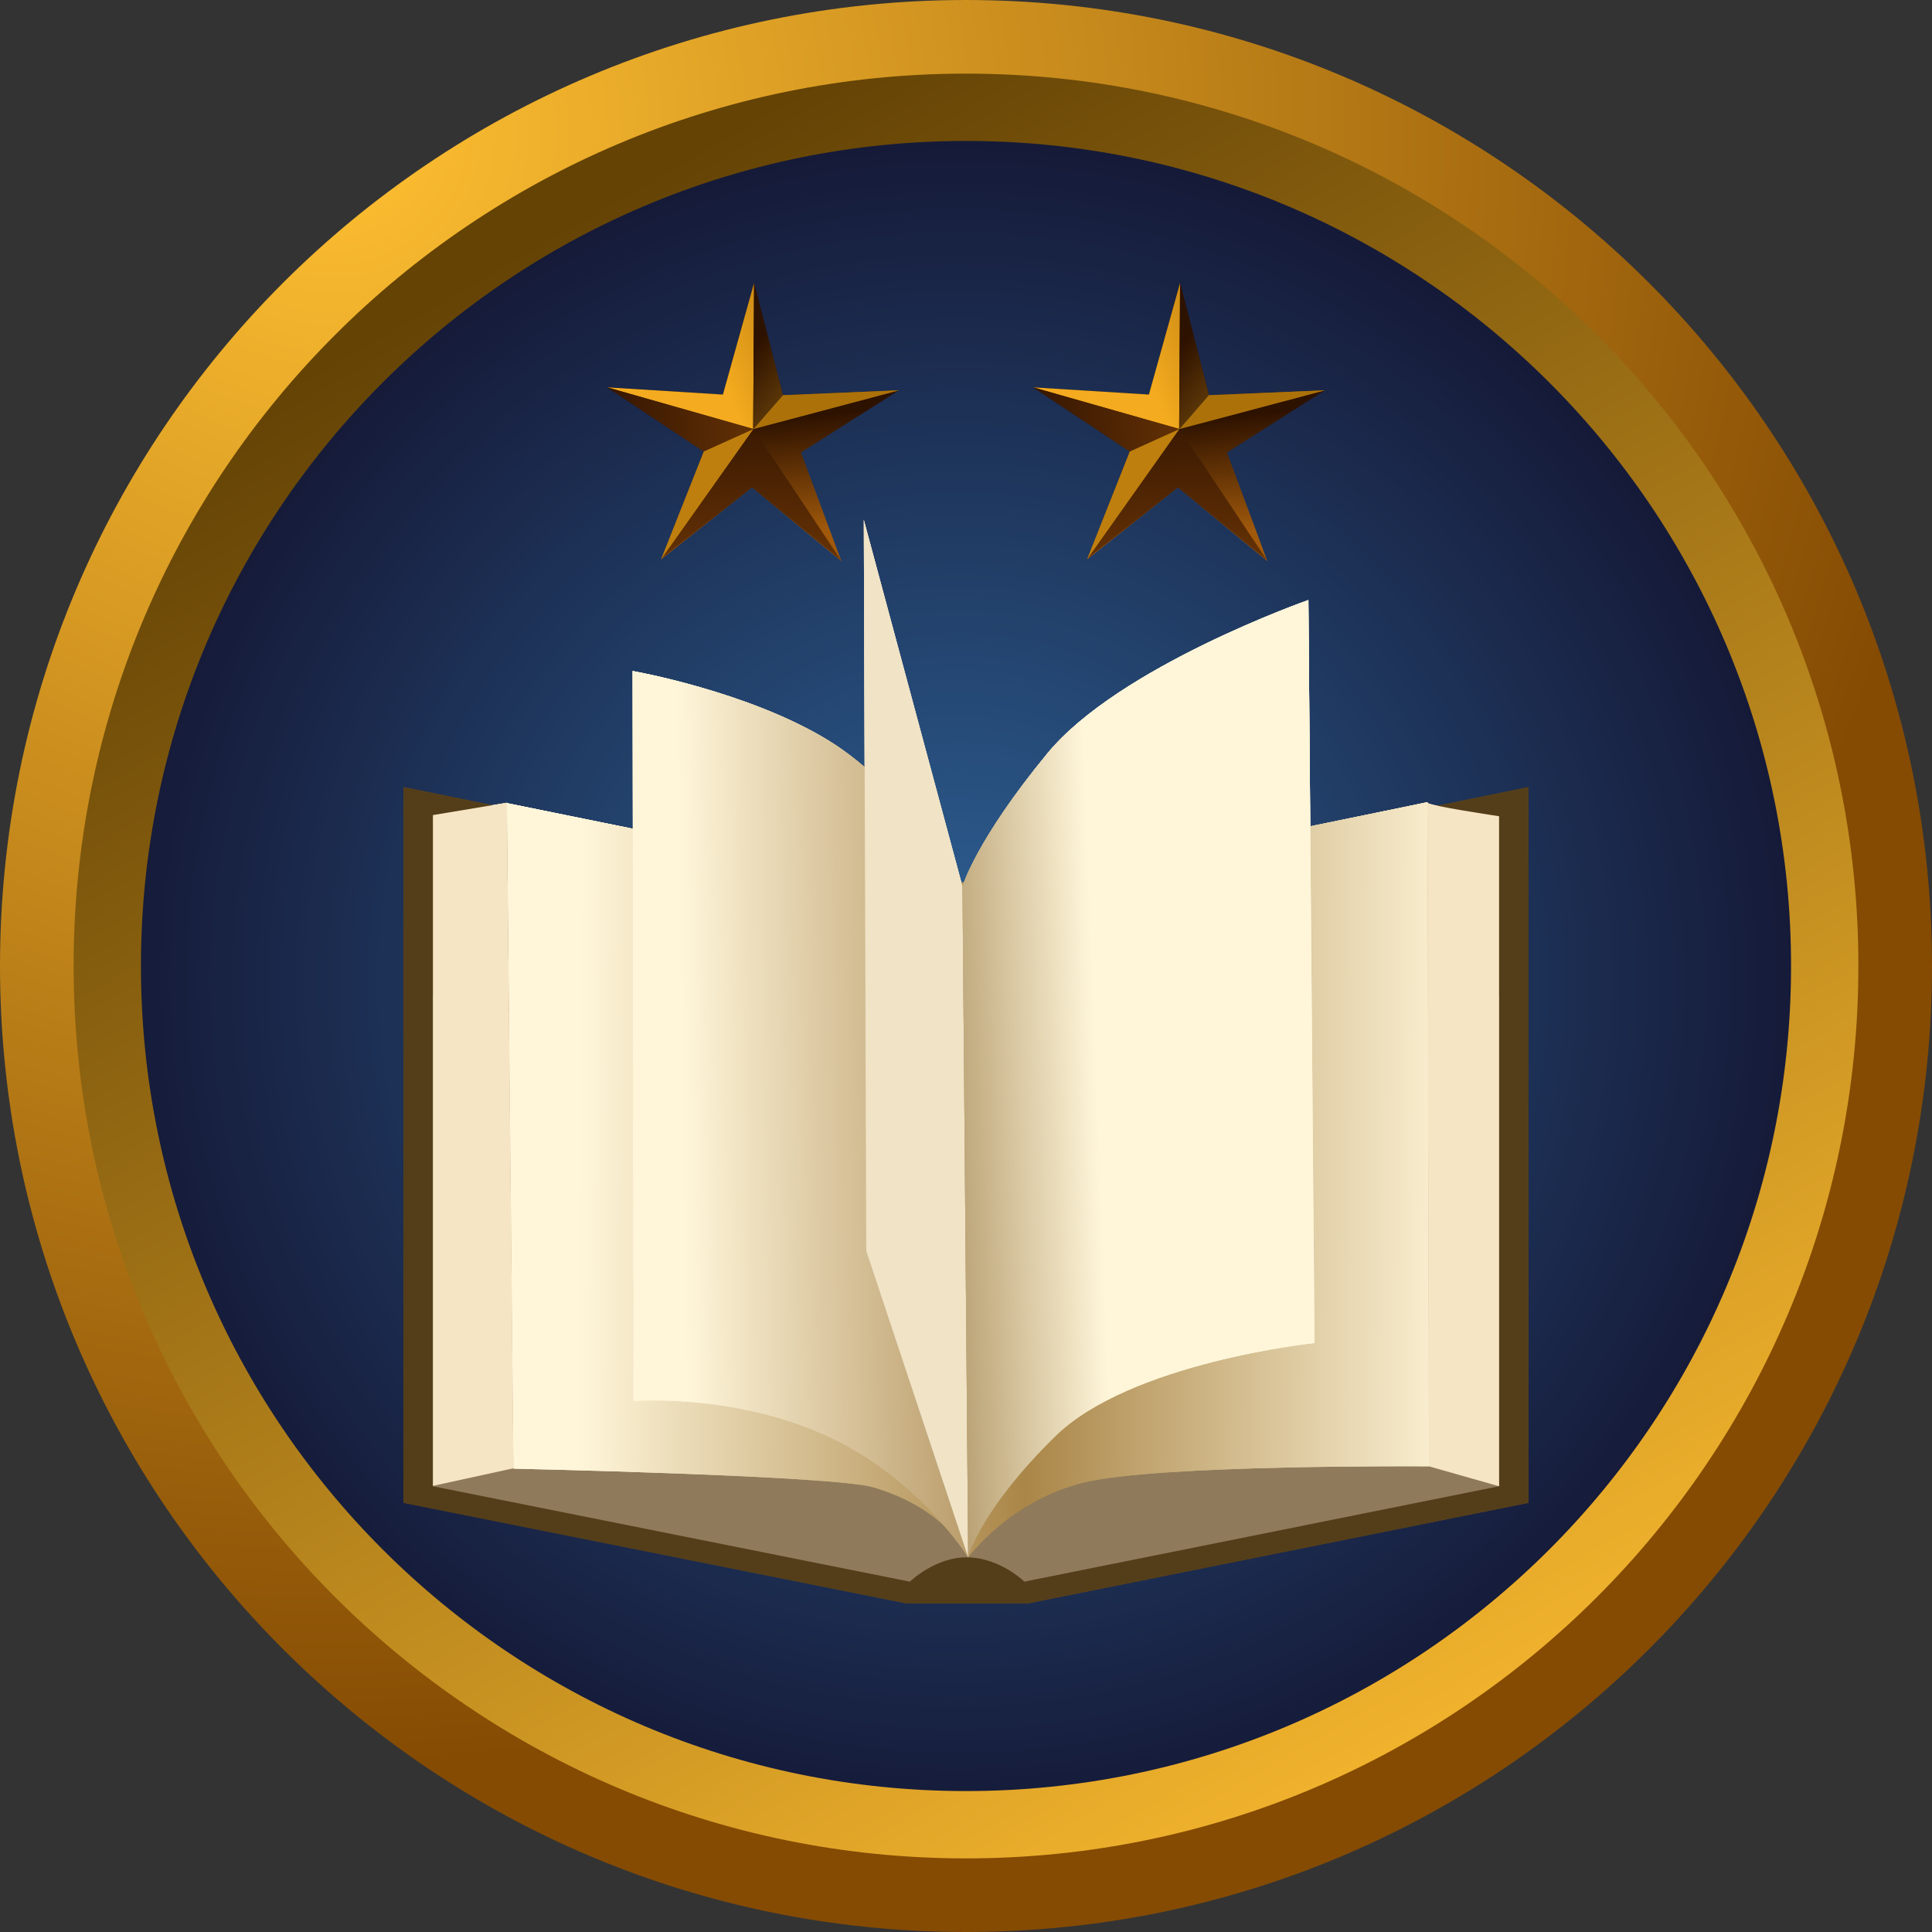 <svg xmlns="http://www.w3.org/2000/svg" xmlns:xlink="http://www.w3.org/1999/xlink" version="1.1" width="266.707" height="266.707" viewBox="877.694,854.611,266.707,266.707"><rect x="877.694" y="854.611" width="266.707" height="266.707" fill="#333333" stroke="none"/><defs id="element-1683"><clipPath id="clip-1"><path d="M877.694,1121.318v-266.707h266.707v266.707z" id="element-1684" fill="none" stroke="none" stroke-width="1" stroke-linecap="butt" stroke-linejoin="miter"/></clipPath><radialGradient cx="923.878" cy="872.797" r="225.444" gradientUnits="userSpaceOnUse" id="color-1"><stop offset="0" stop-color="#ffc032" id="element-1685"/><stop offset="1" stop-color="#854b03" id="element-1686"/></radialGradient><linearGradient x1="956.717" y1="884.815" x2="1079.536" y2="1097.888" gradientUnits="userSpaceOnUse" id="color-2"><stop offset="0" stop-color="#644305" id="element-1687"/><stop offset="1" stop-color="#f4b52e" id="element-1688"/><stop offset="0.514" stop-color="#6f7969" id="element-1689"/></linearGradient><radialGradient cx="1009.999" cy="990.022" r="126.947" gradientUnits="userSpaceOnUse" id="color-3"><stop offset="0" stop-color="#2d6195" id="element-1690"/><stop offset="1" stop-color="#13132f" id="element-1691"/></radialGradient><linearGradient x1="987.289" y1="928.399" x2="985.562" y2="912.496" gradientUnits="userSpaceOnUse" id="color-4"><stop offset="0" stop-color="#a0590b" id="element-1692"/><stop offset="1" stop-color="#2e1200" id="element-1693"/></linearGradient><linearGradient x1="973.574" y1="897.966" x2="990.895" y2="890.579" gradientUnits="userSpaceOnUse" id="color-5"><stop offset="0" stop-color="#f4ab1f" id="element-1694"/><stop offset="1" stop-color="#a96e0c" id="element-1695"/></linearGradient><linearGradient x1="995.075" y1="911.31" x2="982.659" y2="901.53" gradientUnits="userSpaceOnUse" id="color-6"><stop offset="0" stop-color="#8e5f11" id="element-1696"/><stop offset="1" stop-color="#2e1200" id="element-1697"/></linearGradient><linearGradient x1="997.102" y1="910.109" x2="958.061" y2="911.62" gradientUnits="userSpaceOnUse" id="color-7"><stop offset="0" stop-color="#854408" id="element-1698"/><stop offset="1" stop-color="#2e1200" id="element-1699"/></linearGradient><linearGradient x1="981.989" y1="945.624" x2="981.411" y2="911.252" gradientUnits="userSpaceOnUse" id="color-8"><stop offset="0" stop-color="#854408" id="element-1700"/><stop offset="1" stop-color="#351601" id="element-1701"/></linearGradient><linearGradient x1="1046.097" y1="928.399" x2="1044.37" y2="912.496" gradientUnits="userSpaceOnUse" id="color-9"><stop offset="0" stop-color="#a0590b" id="element-1702"/><stop offset="1" stop-color="#2e1200" id="element-1703"/></linearGradient><linearGradient x1="1032.381" y1="897.966" x2="1049.703" y2="890.579" gradientUnits="userSpaceOnUse" id="color-10"><stop offset="0" stop-color="#f4ab1f" id="element-1704"/><stop offset="1" stop-color="#a96e0c" id="element-1705"/></linearGradient><linearGradient x1="1053.882" y1="911.31" x2="1041.467" y2="901.53" gradientUnits="userSpaceOnUse" id="color-11"><stop offset="0" stop-color="#8e5f11" id="element-1706"/><stop offset="1" stop-color="#2e1200" id="element-1707"/></linearGradient><linearGradient x1="1055.91" y1="910.109" x2="1016.868" y2="911.62" gradientUnits="userSpaceOnUse" id="color-12"><stop offset="0" stop-color="#854408" id="element-1708"/><stop offset="1" stop-color="#2e1200" id="element-1709"/></linearGradient><linearGradient x1="1040.797" y1="945.624" x2="1040.219" y2="911.252" gradientUnits="userSpaceOnUse" id="color-13"><stop offset="0" stop-color="#854408" id="element-1710"/><stop offset="1" stop-color="#351601" id="element-1711"/></linearGradient><clipPath id="clip-2"><path d="M933.409,1075.962v-149.585h155.272v149.585z" id="element-1712" fill="none" stroke="none" stroke-width="1" stroke-linecap="butt" stroke-linejoin="miter"/></clipPath><linearGradient x1="1080.124" y1="1035.854" x2="957.421" y2="1035.19" gradientUnits="userSpaceOnUse" id="color-14"><stop offset="0" stop-color="#fff6da" id="element-1713"/><stop offset="0.496" stop-color="#aa8648" id="element-1714"/><stop offset="1" stop-color="#fff6da" id="element-1715"/></linearGradient><linearGradient x1="971.78" y1="1012.439" x2="1036.975" y2="1011.521" gradientUnits="userSpaceOnUse" id="color-15"><stop offset="0" stop-color="#fff6da" id="element-1716"/><stop offset="1" stop-color="#8c6122" id="element-1717"/></linearGradient><linearGradient x1="1030.088" y1="1026.671" x2="994.736" y2="1028.049" gradientUnits="userSpaceOnUse" id="color-16"><stop offset="0" stop-color="#fff6da" id="element-1718"/><stop offset="1" stop-color="#87642a" id="element-1719"/></linearGradient><linearGradient x1="1080.124" y1="1035.854" x2="957.421" y2="1035.19" gradientUnits="userSpaceOnUse" id="color-17"><stop offset="0" stop-color="#fff6da" id="element-1720"/><stop offset="0.496" stop-color="#aa8648" id="element-1721"/><stop offset="1" stop-color="#fff6da" id="element-1722"/></linearGradient><linearGradient x1="971.78" y1="1012.439" x2="1036.975" y2="1011.521" gradientUnits="userSpaceOnUse" id="color-18"><stop offset="0" stop-color="#fff6da" id="element-1723"/><stop offset="1" stop-color="#8c6122" id="element-1724"/></linearGradient><linearGradient x1="1030.088" y1="1026.671" x2="994.736" y2="1028.049" gradientUnits="userSpaceOnUse" id="color-19"><stop offset="0" stop-color="#fff6da" id="element-1725"/><stop offset="1" stop-color="#87642a" id="element-1726"/></linearGradient><linearGradient x1="1080.124" y1="1035.854" x2="957.421" y2="1035.19" gradientUnits="userSpaceOnUse" id="color-20"><stop offset="0" stop-color="#fff6da" id="element-1727"/><stop offset="0.496" stop-color="#aa8648" id="element-1728"/><stop offset="1" stop-color="#fff6da" id="element-1729"/></linearGradient><linearGradient x1="1080.124" y1="1035.854" x2="957.421" y2="1035.19" gradientUnits="userSpaceOnUse" id="color-21"><stop offset="0" stop-color="#fff6da" id="element-1730"/><stop offset="0.496" stop-color="#aa8648" id="element-1731"/><stop offset="1" stop-color="#fff6da" id="element-1732"/></linearGradient><linearGradient x1="971.78" y1="1012.439" x2="1036.975" y2="1011.521" gradientUnits="userSpaceOnUse" id="color-22"><stop offset="0" stop-color="#fff6da" id="element-1733"/><stop offset="1" stop-color="#8c6122" id="element-1734"/></linearGradient><linearGradient x1="971.78" y1="1012.439" x2="1036.975" y2="1011.521" gradientUnits="userSpaceOnUse" id="color-23"><stop offset="0" stop-color="#fff6da" id="element-1735"/><stop offset="1" stop-color="#8c6122" id="element-1736"/></linearGradient><linearGradient x1="1030.088" y1="1026.671" x2="994.736" y2="1028.049" gradientUnits="userSpaceOnUse" id="color-24"><stop offset="0" stop-color="#fff6da" id="element-1737"/><stop offset="1" stop-color="#87642a" id="element-1738"/></linearGradient><linearGradient x1="1030.088" y1="1026.671" x2="994.736" y2="1028.049" gradientUnits="userSpaceOnUse" id="color-25"><stop offset="0" stop-color="#fff6da" id="element-1739"/><stop offset="1" stop-color="#87642a" id="element-1740"/></linearGradient></defs><g fill="none" fill-rule="nonzero" stroke="none" stroke-width="none" stroke-linecap="none" stroke-linejoin="none" stroke-miterlimit="10" stroke-dasharray="" stroke-dashoffset="0" font-family="none" font-weight="none" font-size="none" text-anchor="none" id="element-1741"><g id="element-1742"><g clip-path="url(#clip-1)" id="Group 1"><g id="element-1743" stroke-width="0" stroke-linecap="round" stroke-linejoin="round"><g id="element-1744"><g id="element-1745"><path d="M877.694,987.965c0,-73.649 59.704,-133.353 133.353,-133.353c73.649,0 133.353,59.704 133.353,133.353c0,73.649 -59.704,133.353 -133.353,133.353c-73.649,0 -133.353,-59.704 -133.353,-133.353z" id="Path 1" fill="url(#color-1)" stroke="#000000"/><path d="M887.857,987.965c0,-68.036 55.154,-123.191 123.191,-123.191c68.036,0 123.191,55.154 123.191,123.191c0,68.036 -55.154,123.191 -123.191,123.191c-68.036,0 -123.191,-55.154 -123.191,-123.191z" id="element-1746" fill="url(#color-2)" stroke="#000000"/><path d="M897.15,987.965c0,-62.904 50.994,-113.897 113.897,-113.897c62.904,0 113.897,50.994 113.897,113.897c0,62.904 -50.994,113.897 -113.897,113.897c-62.904,0 -113.897,-50.994 -113.897,-113.897z" id="element-1747" fill="url(#color-3)" stroke="#000000"/><g id="element-1748" stroke="#ff2020"><path d="M985.783,909.164l15.994,-0.67l-13.511,8.585l5.579,15.004l-12.34,-10.196l-12.545,9.943l5.884,-14.887l-13.333,-8.859l15.977,0.996l4.305,-15.418z" id="element-1749" fill="url(#color-4)"/><path d="M981.668,913.844l-20.156,-5.761l15.977,0.996l4.305,-15.418z" id="element-1750" fill="url(#color-5)"/><path d="M985.783,909.164l15.994,-0.67l-20.109,5.35l0.126,-20.183z" id="element-1751" fill="url(#color-6)"/><path d="M974.844,916.942l-13.333,-8.859l20.214,5.746z" id="element-1752" fill="url(#color-7)"/><path d="M981.725,913.829l-12.765,18l5.884,-14.887z" id="element-1753" fill="#be7f0e"/><path d="M981.505,921.886l-12.405,9.745l12.624,-17.802l12.08,18.146z" id="element-1754" fill="url(#color-8)"/><path d="M985.783,909.164l15.994,-0.67l-20.052,5.335z" id="element-1755" fill="#ac7209"/></g><g id="element-1756" stroke="#ff2020"><path d="M1044.591,909.164l15.994,-0.67l-13.511,8.585l5.579,15.004l-12.34,-10.196l-12.545,9.943l5.884,-14.887l-13.333,-8.859l15.977,0.996l4.305,-15.418z" id="element-1757" fill="url(#color-9)"/><path d="M1040.475,913.844l-20.156,-5.761l15.977,0.996l4.305,-15.418z" id="element-1758" fill="url(#color-10)"/><path d="M1044.591,909.164l15.994,-0.67l-20.109,5.35l0.126,-20.183z" id="element-1759" fill="url(#color-11)"/><path d="M1033.652,916.942l-13.333,-8.859l20.214,5.746z" id="element-1760" fill="url(#color-12)"/><path d="M1040.533,913.829l-12.765,18l5.884,-14.887z" id="element-1761" fill="#be7f0e"/><path d="M1040.313,921.886l-12.405,9.745l12.624,-17.802l12.08,18.146z" id="element-1762" fill="url(#color-13)"/><path d="M1044.591,909.164l15.994,-0.67l-20.052,5.335z" id="element-1763" fill="#ac7209"/></g></g></g></g></g></g><g id="element-1764"><g clip-path="url(#clip-2)" id="element-1765"><g id="Group 1 1 1 1" stroke="#000000" stroke-width="0" stroke-linecap="round" stroke-linejoin="round"><path d="M1019.548,1075.965h-16.671l-69.465,-13.893v-98.801l68.274,13.893c0,0 17.465,-0.397 17.465,0c0,0.397 69.533,-13.893 69.533,-13.893v98.801z" id="Path 1 1 1 1" fill="#543e1a"/><path d="M1019.105,1072.952c0,0 -3.274,-3.236 -7.756,-3.353c-4.482,-0.118 -8.047,3.353 -8.047,3.353l-65.843,-13.169v-67.752l64.715,13.169c0,0 16.555,-0.376 16.555,0c0,0.376 65.908,-13.169 65.908,-13.169v67.752z" id="element-1766" fill="#8f7a5b"/><g id="element-1767" fill="url(#color-14)"><path d="M1074.952,1057.034c0,0 -37.422,-0.292 -47.685,2.242c-10.263,2.533 -15.918,10.324 -15.918,10.324c0,0 -2.646,-6.59 -13.064,-9.671c-5.516,-1.631 -49.707,-2.575 -49.707,-2.575l-0.906,-91.873l54.502,11.088c0,0 16.555,-0.376 16.555,0c0,0.376 56.033,-11.222 56.033,-11.222z" id="element-1768"/></g><path d="M948.578,1057.301l-11.119,2.431v-92.6l10.213,-1.704z" id="element-1769" fill="#f6e5c4"/><g id="element-1770" fill="url(#color-15)"><path d="M991.662,1052.748c-12.88,-5.827 -26.506,-4.737 -26.506,-4.737l-0.124,-100.764c0,0 15.917,2.792 26.957,9.539c11.04,6.747 18.573,20.197 18.573,20.197l0.788,92.616c0,0 -6.808,-11.024 -19.687,-16.851z" id="element-1771"/></g><path d="M1074.952,1057.034c0,0 -0.217,-91.981 -0.217,-91.605c0,0.376 9.902,1.863 9.902,1.863v92.491z" id="element-1772" fill="#f6e5c4"/><path d="M997.277,1027.286l-0.336,-100.906l13.62,50.604l0.788,92.616z" id="element-1773" fill="#f0e3c6"/><g id="element-1774" fill="url(#color-16)"><path d="M1023.307,1052.931c10.428,-10.271 35.845,-12.917 35.845,-12.917l-0.838,-102.568c0,0 -26.174,9.178 -36.052,21.192c-9.878,12.014 -11.701,18.345 -11.701,18.345l0.788,92.573c0,0 1.53,-6.355 11.958,-16.626z" id="element-1775"/></g></g></g></g><path d="M933.409,1075.962v-149.585h155.272v149.585z" id="clip-7 1" fill="none" stroke="none" stroke-width="1" stroke-linecap="butt" stroke-linejoin="miter"/><g stroke="#000000" stroke-width="0" stroke-linecap="round" stroke-linejoin="round" id="element-1776"><g id="element-1777"><path d="M1019.548,1075.965h-16.671l-69.465,-13.893v-98.801l68.274,13.893c0,0 17.465,-0.397 17.465,0c0,0.397 69.533,-13.893 69.533,-13.893v98.801z" id="element-1778" fill="#543e1a"/><path d="M1019.105,1072.952c0,0 -3.274,-3.236 -7.756,-3.353c-4.482,-0.118 -8.047,3.353 -8.047,3.353l-65.843,-13.169v-67.752l64.715,13.169c0,0 16.555,-0.376 16.555,0c0,0.376 65.908,-13.169 65.908,-13.169v67.752z" id="element-1779" fill="#8f7a5b"/><g id="element-1780" fill="url(#color-17)"><path d="M1074.952,1057.034c0,0 -37.422,-0.292 -47.685,2.242c-10.263,2.533 -15.918,10.324 -15.918,10.324c0,0 -2.646,-6.59 -13.064,-9.671c-5.516,-1.631 -49.707,-2.575 -49.707,-2.575l-0.906,-91.873l54.502,11.088c0,0 16.555,-0.376 16.555,0c0,0.376 56.033,-11.222 56.033,-11.222z" id="element-1781"/></g><path d="M948.578,1057.301l-11.119,2.431v-92.6l10.213,-1.704z" id="element-1782" fill="#f6e5c4"/><g id="element-1783" fill="url(#color-18)"><path d="M991.662,1052.748c-12.88,-5.827 -26.506,-4.737 -26.506,-4.737l-0.124,-100.764c0,0 15.917,2.792 26.957,9.539c11.04,6.747 18.573,20.197 18.573,20.197l0.788,92.616c0,0 -6.808,-11.024 -19.687,-16.851z" id="element-1784"/></g><path d="M1074.952,1057.034c0,0 -0.217,-91.981 -0.217,-91.605c0,0.376 9.902,1.863 9.902,1.863v92.491z" id="element-1785" fill="#f6e5c4"/><path d="M997.277,1027.286l-0.336,-100.906l13.62,50.604l0.788,92.616z" id="element-1786" fill="#f0e3c6"/><g id="element-1787" fill="url(#color-19)"><path d="M1023.307,1052.931c10.428,-10.271 35.845,-12.917 35.845,-12.917l-0.838,-102.568c0,0 -26.174,9.178 -36.052,21.192c-9.878,12.014 -11.701,18.345 -11.701,18.345l0.788,92.573c0,0 1.53,-6.355 11.958,-16.626z" id="element-1788"/></g></g></g><path d="M1019.548,1075.965h-16.671l-69.465,-13.893v-98.801l68.274,13.893c0,0 17.465,-0.397 17.465,0c0,0.397 69.533,-13.893 69.533,-13.893v98.801z" id="element-1789" fill="#543e1a" stroke="#000000" stroke-width="0" stroke-linecap="round" stroke-linejoin="round"/><path d="M1019.105,1072.952c0,0 -3.274,-3.236 -7.756,-3.353c-4.482,-0.118 -8.047,3.353 -8.047,3.353l-65.843,-13.169v-67.752l64.715,13.169c0,0 16.555,-0.376 16.555,0c0,0.376 65.908,-13.169 65.908,-13.169v67.752z" id="element-1790" fill="#8f7a5b" stroke="#000000" stroke-width="0" stroke-linecap="round" stroke-linejoin="round"/><g fill="url(#color-20)" stroke="#000000" stroke-width="0" stroke-linecap="round" stroke-linejoin="round" id="element-1791"><g id="element-1792"><path d="M1074.952,1057.034c0,0 -37.422,-0.292 -47.685,2.242c-10.263,2.533 -15.918,10.324 -15.918,10.324c0,0 -2.646,-6.59 -13.064,-9.671c-5.516,-1.631 -49.707,-2.575 -49.707,-2.575l-0.906,-91.873l54.502,11.088c0,0 16.555,-0.376 16.555,0c0,0.376 56.033,-11.222 56.033,-11.222z" id="element-1793"/></g></g><g fill="url(#color-21)" stroke="#000000" stroke-width="0" stroke-linecap="round" stroke-linejoin="round" id="element-1794"><path d="M1074.952,1057.034c0,0 -37.422,-0.292 -47.685,2.242c-10.263,2.533 -15.918,10.324 -15.918,10.324c0,0 -2.646,-6.59 -13.064,-9.671c-5.516,-1.631 -49.707,-2.575 -49.707,-2.575l-0.906,-91.873l54.502,11.088c0,0 16.555,-0.376 16.555,0c0,0.376 56.033,-11.222 56.033,-11.222z" id="element-1795"/></g><path d="M948.578,1057.301l-11.119,2.431v-92.6l10.213,-1.704z" id="element-1796" fill="#f6e5c4" stroke="#000000" stroke-width="0" stroke-linecap="round" stroke-linejoin="round"/><g fill="url(#color-22)" stroke="#000000" stroke-width="0" stroke-linecap="round" stroke-linejoin="round" id="element-1797"><g id="element-1798"><path d="M991.662,1052.748c-12.88,-5.827 -26.506,-4.737 -26.506,-4.737l-0.124,-100.764c0,0 15.917,2.792 26.957,9.539c11.04,6.747 18.573,20.197 18.573,20.197l0.788,92.616c0,0 -6.808,-11.024 -19.687,-16.851z" id="element-1799"/></g></g><g fill="url(#color-23)" stroke="#000000" stroke-width="0" stroke-linecap="round" stroke-linejoin="round" id="element-1800"><path d="M991.662,1052.748c-12.88,-5.827 -26.506,-4.737 -26.506,-4.737l-0.124,-100.764c0,0 15.917,2.792 26.957,9.539c11.04,6.747 18.573,20.197 18.573,20.197l0.788,92.616c0,0 -6.808,-11.024 -19.687,-16.851z" id="element-1801"/></g><path d="M1074.952,1057.034c0,0 -0.217,-91.981 -0.217,-91.605c0,0.376 9.902,1.863 9.902,1.863v92.491z" id="element-1802" fill="#f6e5c4" stroke="#000000" stroke-width="0" stroke-linecap="round" stroke-linejoin="round"/><path d="M997.277,1027.286l-0.336,-100.906l13.62,50.604l0.788,92.616z" id="element-1803" fill="#f0e3c6" stroke="#000000" stroke-width="0" stroke-linecap="round" stroke-linejoin="round"/><g fill="url(#color-24)" stroke="#000000" stroke-width="0" stroke-linecap="round" stroke-linejoin="round" id="element-1804"><g id="element-1805"><path d="M1023.307,1052.931c10.428,-10.271 35.845,-12.917 35.845,-12.917l-0.838,-102.568c0,0 -26.174,9.178 -36.052,21.192c-9.878,12.014 -11.701,18.345 -11.701,18.345l0.788,92.573c0,0 1.53,-6.355 11.958,-16.626z" id="element-1806"/></g></g><g fill="url(#color-25)" stroke="#000000" stroke-width="0" stroke-linecap="round" stroke-linejoin="round" id="element-1807"><path d="M1023.307,1052.931c10.428,-10.271 35.845,-12.917 35.845,-12.917l-0.838,-102.568c0,0 -26.174,9.178 -36.052,21.192c-9.878,12.014 -11.701,18.345 -11.701,18.345l0.788,92.573c0,0 1.53,-6.355 11.958,-16.626z" id="element-1808"/></g></g></svg>